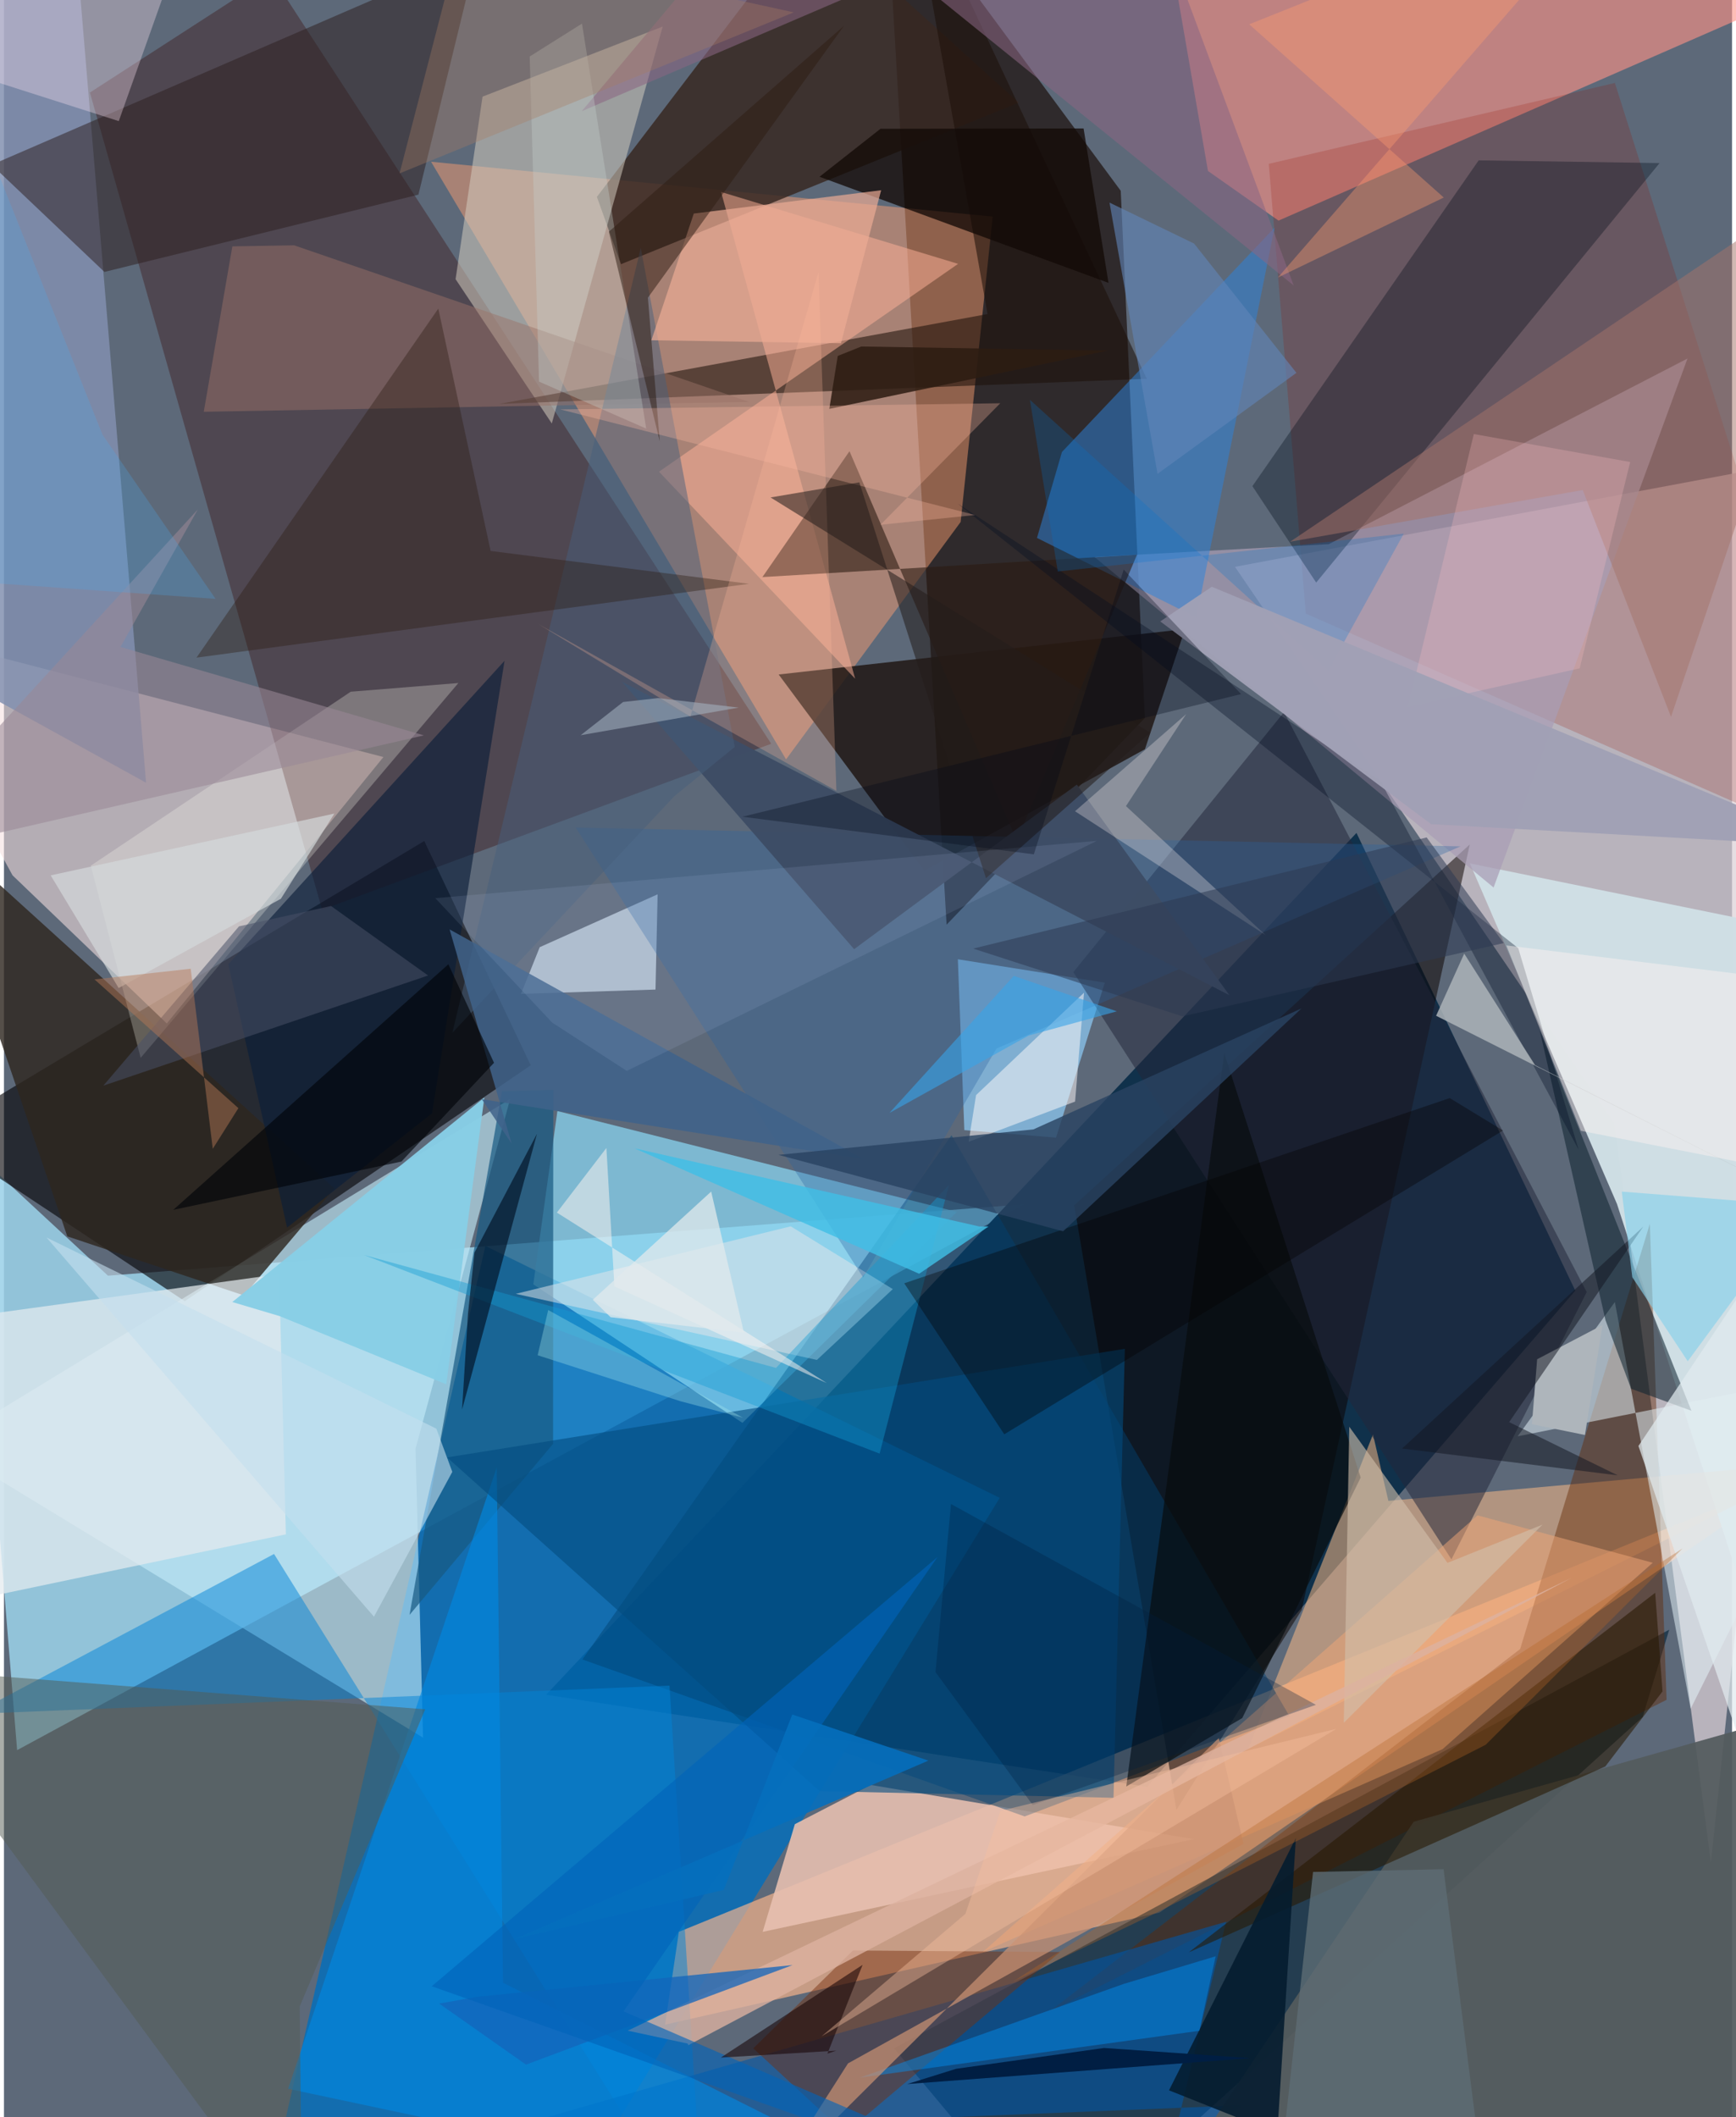 <svg xmlns="http://www.w3.org/2000/svg" width="228" height="278" viewBox="0 0 836 1024"><path fill="#5d6979" d="M0 0h836v1024H0z"/><path fill="#9ad0e8" fill-opacity=".867" d="M-17.34 554.25L50.323 617l443.472-34.566-487.43 264.05z"/><path fill="#0e304b" fill-opacity=".969" d="M654.314 402.854l105.86 221.392L553.03 864.22l-290.764-44.525z"/><path fill="#dcd0d6" fill-opacity=".714" d="M898 217.554l-302.481 56.598 183.649 269.245 46.603 357.577z"/><path fill="#006fbc" fill-opacity=".796" d="M132.62 1040.623l148.64 11.033 200.464-327.199L232.9 602.622z"/><path fill="#231a17" fill-opacity=".788" d="M456.02 447.222L426.283-62 540.27 92.284l11.662 254.982z"/><path fill="#ffb78c" fill-opacity=".651" d="M559.018 925.046l-239.178 54.21 6.666-44.887 540.847-220.774z"/><path fill="#070609" fill-opacity=".631" d="M203.341 406.765l-237.21 142.03 121.346 80.543 167.36-114.086z"/><path fill="#ffa171" fill-opacity=".463" d="M206.63 78.228l171.727 289.054 84.47-114.84 15.485-147.676z"/><path fill="#f4dfdf" fill-opacity=".573" d="M78.773 495.016L183.58 366.15-62 302.314 4.154 423.369z"/><path fill="#330500" fill-opacity=".333" d="M129.38-11.977L371.171 359.73 153.9 439.97 41.578 44.765z"/><path fill="#ff9287" fill-opacity=".608" d="M557.438-62L898-16.37 616.599 106.7 582.47 82.703z"/><path fill="#012236" fill-opacity=".612" d="M792.765 830.421l12.836-42.2-374.997 202.451L510.266 1086z"/><path fill="#c3ebf9" fill-opacity=".62" d="M199.118 700.696l45.736-169.114L-29.864 698.97l232.619 141.49z"/><path fill="#89d7f2" fill-opacity=".722" d="M357.269 688.189l103.74-102.037-193.275-48.783-11.647 83.828z"/><path fill="#cfdee4" fill-opacity=".984" d="M780.332 582.305l-71.148-164.707 139.633 28.443-8.633 320.747z"/><path fill="#372822" fill-opacity=".839" d="M490.962 49.669l-192.45 78.104-11.664-32.549 103.83-136.212z"/><path fill="#fbbb86" fill-opacity=".529" d="M662.298 693.783l-60.35 152.053 277.429-138.854-209.634 18.938z"/><path fill="#0d0301" fill-opacity=".525" d="M709.119 408.443l-191.353 174.52 49.454 292.41 60.613-96.721z"/><path fill="#1f1714" fill-opacity=".843" d="M571.368 304.274l-196.585 21.951 70.458 94.948 106.733-58.808z"/><path fill="#90d1ff" fill-opacity=".659" d="M508.966 550.236l-44.364-3.635-3.134-82.637 71.08 11.315z"/><path fill="#941200" fill-opacity=".196" d="M629.797 296.782L898 414.7 779.317 40.113l-167.42 39.131z"/><path fill="#d3cbbf" fill-opacity=".537" d="M218.482 135.03l13.044-88.287 87.154-33.896-53.645 191.978z"/><path fill="#a89eb4" fill-opacity=".725" d="M640.875 263.206l-113.302 6.206 193.07 159.845 93.816-255.863z"/><path fill="#8190b0" fill-opacity=".843" d="M-17.352 331.071L-33.066-62l65.127 1.788 36.685 438.785z"/><path fill="#e8c1b1" fill-opacity=".882" d="M575.65 889.537l-208.614 44.838 15.576-52.09 36.715-18.964z"/><path fill="#004271" fill-opacity=".463" d="M458.396 549.091l163.437 280.872-128.047 48.575-213.952-75.917z"/><path fill="#0083d6" fill-opacity=".49" d="M130.668 751.603l-145.38 77.349 336.689-13.668L338.986 1086z"/><path fill="#2b1e1e" fill-opacity=".51" d="M-5.94 79.722l54.546 51.803 151.897-37.368L228.814-21.94z"/><path fill="#622700" fill-opacity=".427" d="M733.48 797.598l-227.987 175.54 298.835-151.003-8.089-230.224z"/><path fill="#1d1109" fill-opacity=".565" d="M437.88-62l114.993 245.215-313.248 12.15 236.2-43.474z"/><path fill="#2e271f" fill-opacity=".812" d="M159.838 574.836L-38.56 394.818l69.205 203.166 85.463 28.577z"/><path fill="#d8e6f6" fill-opacity=".651" d="M315.203 478.613l1.022-46.063-57.034 25.567-9.056 22.595z"/><path fill="#0055a6" fill-opacity=".588" d="M563.011 1046.613l35.73-28.357-368.208 15.058 360.722-103.82z"/><path fill="#2e83da" fill-opacity=".514" d="M614.657 110.138l-102.825 108.47-12.085 41.573 77.125 38.484z"/><path fill="#545b5d" fill-opacity=".933" d="M832.146 1086L898 820.145l-216.005 60.959-122.061 181.91z"/><path fill="#e7f7fd" fill-opacity=".51" d="M732.288 694.686l47.017-64.934 36.671 196.716L898 661.77z"/><path fill="#e3eaef" fill-opacity=".725" d="M-62 643.021l17.987 136.914 180.396-37.823-3.243-125.844z"/><path fill="#24283b" fill-opacity=".522" d="M517.335 470.18l182.91 284.043 65.44-129.293-146.417-280.513z"/><path fill="#020e18" fill-opacity=".341" d="M713.432 77.562L603.961 235.139l30.86 46.633L800.943 78.876z"/><path fill="#feb299" fill-opacity=".506" d="M461.589 127.617L346.923 92.845l64.857 235.432-94.893-100.133z"/><path fill="#175982" fill-opacity=".706" d="M196.212 781.054l44.713-253.27 24.824-.68-.11 171.253z"/><path fill="#772f0b" fill-opacity=".459" d="M362.493 990.72l44.47 41.046 103.969-87.644-100.214-.741z"/><path fill="#0088e1" fill-opacity=".635" d="M241.42 958.974l-3.038-249.198-100.913 300.5L494.182 1086z"/><path fill="#2b1a11" fill-opacity=".588" d="M489.969 406.618l-80.922-188.379-42.131 60.88 181.2-10.818z"/><path fill="#0d232f" fill-opacity=".553" d="M816.34 682.344L743.01 498.54l31.756 139.945 12.4 33.208z"/><path fill="#fffef4" fill-opacity=".259" d="M219.834 330.355l-52.066 4.2-125.744 84.138 24.103 92.969z"/><path fill="#545b54" fill-opacity=".498" d="M203.799 826.727l-60.71 143.696L144.251 1086-62 806.14z"/><path fill="#e3e6ea" fill-opacity=".51" d="M247.587 625.788l133.031-32.653L430 623.495l-36.718 34.256z"/><path fill="#9a7268" fill-opacity=".475" d="M140.37 118.647l-29.88.52-13.826 79.992 263.872-4.746z"/><path fill="#efa778" fill-opacity=".506" d="M473.503 944.116l239.372-211.2 84.762 22.942-101.67 90.138z"/><path fill="#0b1e38" fill-opacity=".627" d="M108.532 466.366L242.18 319.581 207.083 538.5l-70.129 55.258z"/><path fill="#080c0e" fill-opacity=".69" d="M599.062 830.954l-56.122 33.11 47.408-354.718 65.996 205.293z"/><path fill="#2a63a0" fill-opacity=".325" d="M480.14 507.163l224.494-97.805-428.045-9.12 139.058 217.64z"/><path fill="#ffe4f5" fill-opacity=".337" d="M-62 21.024L95.6-62h2.809L55.546 58.577z"/><path fill="#281800" fill-opacity=".565" d="M774.699 854.374l-201.512 89.902 225.63-173.911 3.544 47.715z"/><path fill="#034c7f" fill-opacity=".6" d="M394.602 866.296l142.169 3.235 5.49-217.16-327.897 52.52z"/><path fill="#130a06" fill-opacity=".769" d="M394.542 85.5l29.494-23.21 98.256-.172 12.052 74.698z"/><path fill="#a47369" fill-opacity=".506" d="M806.479 346.709L898 76.183 622.218 262.009l141.56-25.007z"/><path fill="#3e4d65" fill-opacity=".98" d="M298.969 329.726l112.318 129.37 107.738-79.613 73.819 101.873z"/><path fill="#041b2f" fill-opacity=".886" d="M614.043 1063.298l10.967-174.383-61.394 122.106L751.896 1086z"/><path fill="#465f7c" fill-opacity=".486" d="M308.07 119.86l45.46 241.398-29.201 23.813-107.39 114.428z"/><path fill="#88cfe7" fill-opacity=".965" d="M232.402 530.816l-121.924 98.929 22.997 6.85 80.5 32.95z"/><path fill="#ecab95" fill-opacity=".694" d="M424.358 92.008l-19.45 74.01-91.708-1.453 20.518-61.275z"/><path fill="snow" fill-opacity=".51" d="M470.29 529.648l-3.609 22.594 51.507-19.452 4.32-52.663z"/><path fill="#2c1c11" fill-opacity=".38" d="M93.143 318.065l116.984-168.813 25.31 117.224 124.957 15.893z"/><path fill="#d2bfac" fill-opacity=".6" d="M698.331 755.914l-47.506-65.85-2.647 143.185 96.169-95.855z"/><path fill="#020d21" fill-opacity=".341" d="M461.232 243.464l271.344 215.153 29.25 97.547-95.947-178.47z"/><path fill="#0090f7" fill-opacity=".443" d="M541.757 959.53L414 1004.906l164.307-22.687 7.889-36.028z"/><path fill="#fcf3f1" fill-opacity=".294" d="M571.95 345.368l-29.165 44.523 67.528 62.342-92.167-59.862z"/><path fill="#129ad4" fill-opacity=".408" d="M423.621 703.055l-249.45-96.063 199.335 54.629 83.65-88.48z"/><path fill="#000e21" fill-opacity=".643" d="M224.477 635.503l3.157-29.697 30.215-57.406-36.238 133.382z"/><path fill="#050000" fill-opacity=".361" d="M483.923 693.714L435.53 620.69l263.895-89.589 25.78 15.699z"/><path fill="#cb9373" fill-opacity=".702" d="M599.66 891.796l-11.95-51.242-215.931 214.78 36.55-57.344z"/><path fill="#3f638a" fill-opacity=".855" d="M416.042 560.66L215.594 449.529l30.01 103.59-14.479-21.505z"/><path fill="#aeb5bb" d="M773.342 640.858l-31.626 16.555-2.525 31.423 25.634 5.215z"/><path fill="#feb99d" fill-opacity=".259" d="M258.535 301.849l144.18 80.672-8.664-250.881-61.978 214.939z"/><path fill="#896683" fill-opacity=".561" d="M623.97 138.112L376.59-62 279.498 53.8 549.588-62z"/><path fill="#010408" fill-opacity=".635" d="M81.898 585.163l133.097-118.77 22.083 47.646-44.797 47.768z"/><path fill="#c6d1ce" fill-opacity=".341" d="M279.636 11.417l31.061 195.878-51.839-22.717-4.517-157.255z"/><path fill="#4a5067" fill-opacity=".537" d="M205.178 471.812L48.083 525.093l65.612-77.038 44.528-9.86z"/><path fill="#ddb1a0" fill-opacity=".788" d="M330.772 988.409l.286.79 427.436-226.098-456.738 219.061z"/><path fill="#141823" fill-opacity=".525" d="M676.36 700.597l116.703-107.345-64.892 94.583 52.523 25.74z"/><path fill="#2e1d13" fill-opacity=".506" d="M406.418 12.452l-94.895 131.53 5.735 69.466-24.62-101.38z"/><path fill="#5e6d74" fill-opacity=".792" d="M619.24 1032.897L719.589 1086l-23.142-181.918-63.147 1.314z"/><path fill="#294361" fill-opacity=".812" d="M497.988 546.265l129.686-58.498-115.276 107.766-137.74-36.967z"/><path fill="#3fbfe6" fill-opacity=".808" d="M471.876 593.214L304.962 555.37l137.786 60.697 33.551-22.822z"/><path fill="#9a8896" fill-opacity=".569" d="M203.138 355.674L56.354 312.916l37.388-66.464L-62 416.479z"/><path fill="#1366ba" fill-opacity=".761" d="M381.508 950.44l-128.957 48.15-41.996-29.532 18.334-3.276z"/><path fill="#ff9d6f" fill-opacity=".369" d="M786.814-62L616.259 134.252 696.54 95.54l-94.12-83.78z"/><path fill="#6185b9" fill-opacity=".6" d="M625.267 180.33l-67.19 48.845-23.244-131.183 40.91 19.81z"/><path fill="#e1eaef" fill-opacity=".725" d="M898 538.91v127.904l-19.819 287.13-87.466-254.574z"/><path fill="#0071cf" fill-opacity=".247" d="M509.806 276.415l-13.495-83.063 144.433 130.833 36.456-66.104z"/><path fill="#2d1c12" fill-opacity=".859" d="M534.063 169.57l-119.299-1.978-11.404 4.571-4.09 25.601z"/><path fill="#001e43" d="M437.005 1007.976l166.08-12.528-70.917-4.919-71.501 10.066z"/><path fill="#0063b9" fill-opacity=".616" d="M451.65 753.052l-151.942 219.77L561.671 1086 206.936 960.69z"/><path fill="#86d0eb" fill-opacity=".647" d="M814.558 658.403l55.398-75.236-87.284-6.826 5.076 41.411z"/><path fill="#fdb8a1" fill-opacity=".31" d="M481.982 195.043l-212.855 2.971 200.714 51.073-45.83 4.74z"/><path fill="#acb3b8" fill-opacity=".855" d="M692.832 491.293l183.87 92.632-136.017-68.77-34.256-53.932z"/><path fill="#ffc1c2" fill-opacity=".247" d="M679.22 341.836l31.858-131.904 75.632 13.521-24.421 99.799z"/><path fill="#160304" fill-opacity=".565" d="M398.368 993.286l17.02-42.972-68.598 44.866 55.816-3.344z"/><path fill="#241c1a" fill-opacity=".545" d="M475.071 424.767l-61.258-191.47-42.956 7.303 183.677 113.797z"/><path fill="#a1a1b5" fill-opacity=".969" d="M690.451 398.631l196.35 10.879-302.48-125.721-24.93 16.77z"/><path fill="#a5b3c1" fill-opacity=".561" d="M299.52 339.532l-20.515 16.066 76.436-13.354-38.917-4.608z"/><path fill="#2d3a52" fill-opacity=".529" d="M468.883 458.794L688.26 405.03l37.268 51.103-155.424 35.445z"/><path fill="#fff5f1" fill-opacity=".506" d="M295.313 622.174l-3.864-66.94-23.969 31.256 130.62 82.475z"/><path fill="#fff5f2" fill-opacity=".439" d="M762.862 546.944l-36.044-89.677L898 478.244v95.217z"/><path fill="#37a3e7" fill-opacity=".6" d="M488.536 472.004l49.851 17.14-42.677 11.706-67.338 37.442z"/><path fill="#001e40" fill-opacity=".31" d="M497.684 873.007l137.001-48.448-176.535-97.125-7.504 81.283z"/><path fill="#a2e5ea" fill-opacity=".341" d="M258.186 655.484l68.994 22.218 30.406 8.032-94.29-52.118z"/><path fill="#d4d9db" fill-opacity=".675" d="M159.85 393.494L22.6 423.388l32.889 54.49 78.491-43.19z"/><path fill="#c4dfee" fill-opacity=".596" d="M20.58 598.53l188.588 92.452 7.73 20.901-37.903 70.057z"/><path fill="#e1e9ec" fill-opacity=".749" d="M357.971 644.564l-64.487-7.465-8.613-8.446 57.261-52.333z"/><path fill="#c8dbff" fill-opacity=".102" d="M528.753 406.69L301.314 517.955l-36.1-23.366-56.544-60.182z"/><path fill="#b77857" fill-opacity=".467" d="M43.804 473.706l69.607 62.264-12.397 19.667-10.667-87.094z"/><path fill="#f6bf9f" fill-opacity=".404" d="M465.11 925.673l16.956-49.808 162.512-39.688L395.5 984.934z"/><path fill="#b76624" fill-opacity=".337" d="M556.473 925.623l160.369-81.758 95.213-94.94-323.823 209.45z"/><path fill="#a67d63" fill-opacity=".349" d="M191.386 83.866L229.196-62 341.662-2.884l40.42 8.875z"/><path fill="#056fbd" fill-opacity=".894" d="M381.364 829.244l65.85 22.3-200.11 86.296 101.125-23.757z"/><path fill="#4ea8ed" fill-opacity=".255" d="M-60.969-62L47.658 210.227l54.7 79.423-164.166-11.638z"/><path fill="#000818" fill-opacity=".318" d="M498.226 413.221l43.467-137.739 56.78 60.23-241.194 59.313z"/></svg>